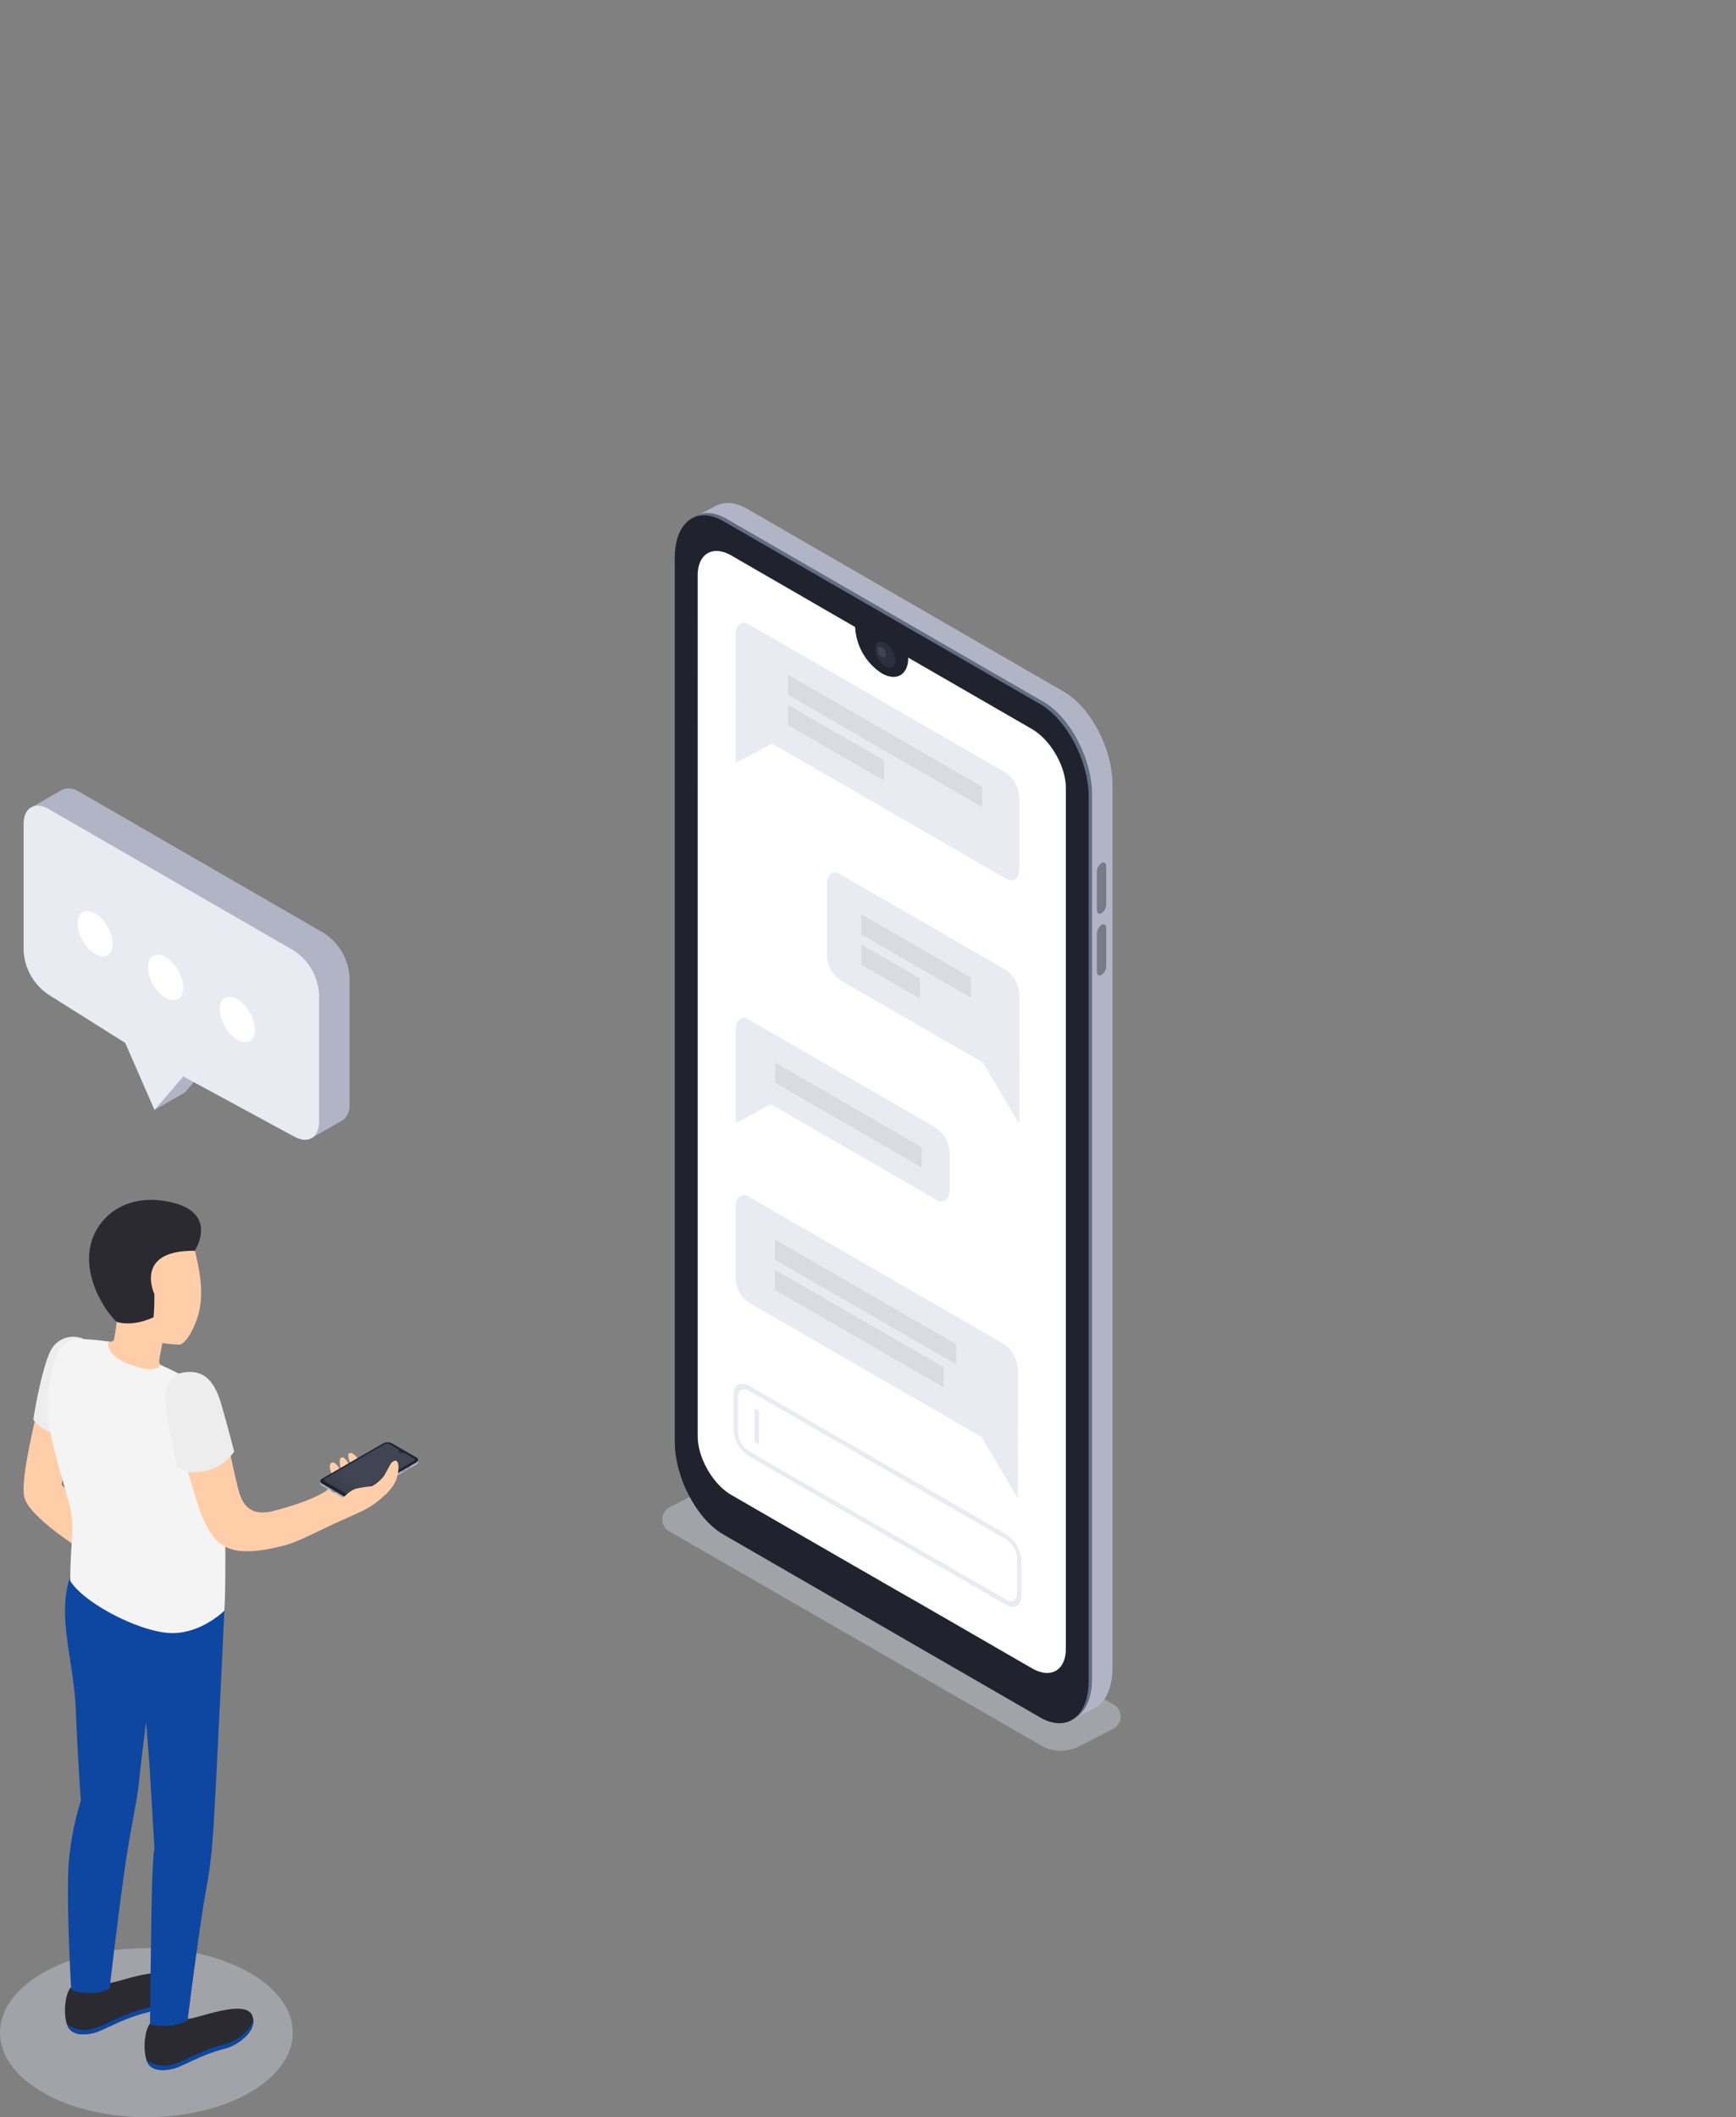 <svg xmlns="http://www.w3.org/2000/svg" xmlns:xlink="http://www.w3.org/1999/xlink" viewBox="0 0 410.07 500">
    <rect x="0" y="0" width="410.07" height="500" fill="#808080" stroke="none"/>
    <defs>
        <style>
            .cls-1 {
                fill: #d6d8e5;
                opacity: 0.4;
            }

            .cls-2 {
                fill: #b1b4c4;
            }

            .cls-3 {
                fill: #616e84;
            }

            .cls-4 {
                fill: #20232d;
            }

            .cls-5,
            .cls-7 {
                fill: #fff;
            }

            .cls-6 {
                fill: #2b303f;
            }

            .cls-7 {
                opacity: 0.1;
            }

            .cls-8 {
                fill: #757b89;
            }

            .cls-9 {
                fill: #e9eaf2;
            }

            .cls-10 {
                fill: #d9dae2;
            }

            .cls-11 {
                fill: #38226d;
            }

            .cls-12 {
                fill: #9c73ff;
            }

            .cls-13 {
                fill: #8c50ff;
            }

            .cls-14 {
                fill: #ffcea9;
            }

            .cls-15 {
                fill: #f4f4f4;
            }

            .cls-16 {
                fill: #3a2c6d;
            }

            .cls-17 {
                fill: #ededed;
            }

            .cls-18 {
                fill: #2b2a30;
            }

            .cls-19 {
                fill: #0d47a1;
            }

            .cls-20 {
                fill: #0d47a1;
            }

            .cls-21 {
                opacity: 0.5;
                fill: url(#Безымянный_градиент_15);
            }

            .cls-22 {
                fill: #b1b4c4;
            }

            .cls-23 {
                fill: #e9eaf2;
            }

            .cls-24 {
                opacity: 0.2;
            }

            .cls-25 {
                fill: #dd990e;
            }

            .cls-26 {
                fill: #f9cb07;
            }

            .cls-27 {
                fill: #cc8b09;
            }

            .cls-28 {
                fill: #4399ff;
            }

            .cls-29 {
                fill: #70b6fc;
            }

            .cls-30 {
                fill: #efbd9c;
            }
        </style>
        <linearGradient id="Безымянный_градиент_15" x1="-2093.15" y1="3284.72" x2="-2093.15" y2="3269.47"
            gradientTransform="matrix(0.87, 0.5, -1, 0.58, 5177.07, -498.3)" gradientUnits="userSpaceOnUse">
            <stop offset="0.21" stop-color="#fff" stop-opacity="0" />
            <stop offset="1" stop-color="#fff" stop-opacity="0.2" />
        </linearGradient>
    </defs>
    <title>Contacts</title>
    <g id="Слой_2" data-name="Слой 2">
        <g id="Слой_1-2" data-name="Слой 1">
            <path class="cls-1"
                d="M245.87,412.19l-87.81-50.56a3.25,3.25,0,0,1,.13-5.69l11.05-5.69a3.25,3.25,0,0,1,3.1.07l90.76,52.26a3.24,3.24,0,0,1-.13,5.69l-8,4.13A9.48,9.48,0,0,1,245.87,412.19Z" />
            <path class="cls-2"
                d="M251.25,402.67l-74.82-43.2C170.09,355.81,165,346,165,337.55V128.83c0-8.45,5.14-12.33,11.48-8.67l74.82,43.2c6.34,3.66,11.48,13.47,11.48,21.92V394C262.73,402.45,257.59,406.33,251.25,402.67Z" />
            <polygon class="cls-2" points="252.54 406.44 258.47 403.44 252.78 393.69 252.54 406.44" />
            <polygon class="cls-2" points="163.79 122.24 169.25 119.38 168.15 127.42 163.79 122.24" />
            <path class="cls-3"
                d="M246.48,405.06l-74.82-43.2c-6.34-3.66-11.48-13.48-11.48-21.93V131.22c0-8.45,5.14-12.34,11.48-8.68l74.82,43.2c6.34,3.66,11.48,13.48,11.48,21.93V396.38C258,404.83,252.82,408.72,246.48,405.06Z" />
            <path class="cls-4"
                d="M257.16,188.2V396.91c0,8.46-5.13,12.34-11.47,8.68l-29.35-16.94-9.12-5.27-36.36-21c-6.34-3.66-11.47-13.47-11.47-21.93V131.75c0-8.46,5.13-12.33,11.47-8.68l74.83,43.2C252,169.93,257.16,179.74,257.16,188.2Z" />
            <path class="cls-5"
                d="M251.77,186.08V389.36c0,5.12-3.59,7.2-8,4.63l-23.39-13.5-2.07-1.19-.69-.41L212.54,376l-14.64-8.43h0l-6.07-3.5-2.44-1.41-16.58-9.57c-4.43-2.56-8-8.79-8-13.92V135.86c0-5.12,3.59-7.2,8-4.64L202,148.09v.08A13.83,13.83,0,0,0,208.27,159c3.46,2,6.26.37,6.26-3.61,0,0,0-.06,0-.09l29.22,16.87C248.18,174.73,251.77,181,251.77,186.08Z" />
            <ellipse class="cls-6" cx="208.28" cy="153.99" rx="1.94" ry="3.35"
                transform="matrix(0.87, -0.5, 0.5, 0.87, -49.09, 124.78)" />
            <path class="cls-7"
                d="M208.28,155.14a2.21,2.21,0,0,1-1-1.72c0-.64.45-.89,1-.58a2.2,2.2,0,0,1,1,1.73C209.27,155.2,208.83,155.46,208.28,155.14Z" />
            <path class="cls-8"
                d="M260.2,215.66h0c-.61.36-1.11,0-1.11-.83v-8.9a2.64,2.64,0,0,1,1.11-2.11h0c.61-.36,1.1,0,1.1.83v8.9A2.63,2.63,0,0,1,260.2,215.66Z" />
            <path class="cls-8"
                d="M260.2,230.24h0c-.61.36-1.11,0-1.11-.83v-8.9a2.64,2.64,0,0,1,1.11-2.11h0c.61-.36,1.1,0,1.1.83v8.9A2.63,2.63,0,0,1,260.2,230.24Z" />
            <path class="cls-9"
                d="M237.67,207.53,176.9,172.44a7.38,7.38,0,0,1-3.09-5.9V149.8c0-2.27,1.38-3.32,3.09-2.33l60.77,35.08a7.43,7.43,0,0,1,3.09,5.91v16.73C240.76,207.47,239.37,208.51,237.67,207.53Z" />
            <polygon class="cls-9" points="173.81 164.71 173.81 180.17 182.39 175.61 173.81 164.71" />
            <polygon class="cls-10" points="232 190.58 186.17 164.12 186.17 159.36 232 185.82 232 190.58" />
            <polygon class="cls-10" points="208.83 184.34 186.17 171.25 186.17 166.5 208.83 179.58 208.83 184.34" />
            <path class="cls-9"
                d="M221.19,283.34,176.9,257.77a7.38,7.38,0,0,1-3.09-5.9v-8.71c0-2.27,1.38-3.32,3.09-2.33l44.29,25.57a7.41,7.41,0,0,1,3.09,5.9V281C224.28,283.28,222.89,284.33,221.19,283.34Z" />
            <polygon class="cls-9" points="173.81 249.75 173.81 265.21 182.39 260.65 173.81 249.75" />
            <polygon class="cls-10" points="217.68 275.67 183.13 255.72 183.13 250.96 217.68 270.91 217.68 275.67" />
            <path class="cls-9"
                d="M198.4,231.43l39.27,22.67c1.7,1,3.09-.06,3.09-2.33V235a7.4,7.4,0,0,0-3.09-5.9L198.4,206.45c-1.71-1-3.09.07-3.09,2.34v16.74A7.4,7.4,0,0,0,198.4,231.43Z" />
            <polygon class="cls-9" points="240.76 249.94 240.76 265.4 232.17 250.93 240.76 249.94" />
            <polygon class="cls-10" points="203.42 220.65 229.36 235.63 229.36 230.87 203.42 215.9 203.42 220.65" />
            <polygon class="cls-10" points="203.42 227.79 217.32 235.82 217.32 231.06 203.42 223.03 203.42 227.79" />
            <path class="cls-9"
                d="M176.9,307.62l60.41,34.88c1.71,1,3.09-.06,3.09-2.34V323.43a7.4,7.4,0,0,0-3.09-5.91L176.9,282.64c-1.71-1-3.09.06-3.09,2.34v16.74A7.4,7.4,0,0,0,176.9,307.62Z" />
            <polygon class="cls-9" points="240.4 338.34 240.4 353.8 231.82 339.33 240.4 338.34" />
            <polygon class="cls-10" points="183.08 297.51 225.82 322.19 225.82 317.43 183.08 292.75 183.08 297.51" />
            <polygon class="cls-10" points="183.08 304.65 222.9 327.64 222.9 322.88 183.08 299.89 183.08 304.65" />
            <path class="cls-9"
                d="M237.67,379,176.9,343.9a8,8,0,0,1-3.61-6.25v-8.32c0-2.3,1.62-3.23,3.61-2.08l60.77,35.08a8,8,0,0,1,3.6,6.25v8.32C241.27,379.2,239.65,380.13,237.67,379ZM176.9,328.44c-1.42-.82-2.58-.16-2.58,1.48v8.33a5.7,5.7,0,0,0,2.58,4.46l60.77,35.08c1.42.82,2.57.16,2.57-1.48V368a5.69,5.69,0,0,0-2.57-4.46Z" />
            <polygon class="cls-9" points="179.3 341.12 178.27 340.53 178.27 332.6 179.3 333.19 179.3 341.12" />
            <g id="Men_2">
                <ellipse class="cls-1" cx="34.58" cy="480.04" rx="34.58" ry="19.96" />
                <path id="_Контур_6" data-name="&lt;Контур&gt;" class="cls-14"
                    d="M9.22,330.53c-.39,3.36-4.39,17.85-3.53,22.82s14.55,13.27,14.55,13.27l1.9-8.5-7.59-7.43,2.05-14.08Z" />
                <path id="_Контур_7" data-name="&lt;Контур&gt;" class="cls-17"
                    d="M19.81,316.24a6,6,0,0,0-7.62,2.31c-2,3.34-4.11,14.78-4.3,16.74,0,0,2.83,3.9,7.07,3.25Z" />
                <path class="cls-18"
                    d="M35.45,477.85a11.74,11.74,0,0,0,8.86-1.07c2.14.07,13.73-4.89,15.3-.73,1.38,3.65-3.64,7-6.32,7.68-5.85,1.41-10.18,4.33-12.53,4.83-1.75.37-4,.61-5.42-.77C33.67,486.14,33.81,480,35.45,477.85Z" />
                <path class="cls-19"
                    d="M40.76,487.55c2.35-.5,6.68-3.42,12.53-4.83,2.25-.55,6.12-3,6.51-5.94.52,3.36-4,6.34-6.51,7-5.85,1.41-10.18,4.33-12.53,4.83-1.75.37-4,.61-5.42-.77a3.34,3.34,0,0,1-.76-1.39A7,7,0,0,0,40.76,487.55Z" />
                <path class="cls-18"
                    d="M16.66,469.41a11.74,11.74,0,0,0,8.86-1.07c2.13.07,13.72-4.89,15.3-.73,1.38,3.65-3.64,7-6.32,7.68-5.85,1.42-10.19,4.33-12.54,4.83-1.75.37-4,.61-5.41-.77C14.87,477.7,15,471.59,16.66,469.41Z" />
                <path class="cls-19"
                    d="M22,479.11c2.35-.5,6.69-3.42,12.54-4.83,2.24-.55,6.12-3,6.51-5.94.52,3.36-4,6.34-6.51,7-5.85,1.42-10.19,4.33-12.54,4.83-1.75.37-4,.61-5.41-.77a3.47,3.47,0,0,1-.77-1.39A7,7,0,0,0,22,479.11Z" />
                <path id="_Контур_8" data-name="&lt;Контур&gt;" class="cls-20"
                    d="M16.43,437.93a70,70,0,0,1,2.67-12.69s-.79-10.95-1.19-21.34c-.46-11.78-4.55-22.15-1.32-31.56L53,380.43s-2.2,47-2.69,52.67a105.84,105.84,0,0,1-1.63,13.19c-1.66,9.12-4.36,30.81-4.36,30.81-3.84,2.24-8.89,1-8.89,1s.28-27.44.53-34c.3-8,.54-7.41.54-7.41l-1.2-20-.78-9.94s-1,7.3-1.66,13.82c-.58,5.68-2,10.82-3.48,21.4-1.33,9.18-3.49,27.62-3.49,27.62-3.84,2.23-9.06.38-9.06.38S15.39,445.89,16.43,437.93Z" />
                <path id="_Контур_9" data-name="&lt;Контур&gt;" class="cls-14"
                    d="M21.74,316.44c2.77.14,4.83.85,5.17,0a36.35,36.35,0,0,0,.64-4.33c-.32-.81-.6-1.67-.6-1.67-3.47-2.14-4.57-5.9-5-10.27-.78-7.48,3.26-14,10.74-14.81,7-.74,12.21,4.21,13.59,11,.74,3.35,2.22,9.68.22,15.19-1.12,3.08-2.56,5.53-4,6a36.65,36.65,0,0,1-4.16-.37h0s-.37,2.07-.63,3.41-.15,2,2.5,3.67-4,5-8.37,4.67-9.26-3-10.61-5.78C19.71,320.05,19.84,316.35,21.74,316.44Z" />
                <path id="_Контур_10" data-name="&lt;Контур&gt;" class="cls-15"
                    d="M25.74,316.85c-.76,1.92,1.19,4.26,6.39,5.89s5.67-.47,5.67-.47,7.62,3.48,10.1,5.21c3.13,2.18,4.51,8.5,4.93,19.16.49,12.33.53,30.63.12,33.79,0,0-5.83,5.81-13.3,5.2s-20-7.22-23.07-12.32c.08-10.82,1.35-12.58-.4-18.81-4-14.26-6.12-20.1-4.18-29.58,1.61-7.81,3.86-8.78,7-8.71A65.29,65.29,0,0,1,25.74,316.85Z" />
                <path id="_Контур_11" data-name="&lt;Контур&gt;" class="cls-14"
                    d="M64.56,356.84c-6.12,1.54-7.56-2.32-8.37-5.52-1.94-7.75-3-14.74-4.45-19.14-1.71-5.18-3.5-6-6-7-3-1.18-5.5,1.32-4.52,7.92,1.17,7.8,2.7,13.28,5.61,22.52.77,2.41,2.48,6.69,5,8.76,3.16,2.56,7.92,2.45,15.12.66,3.07-.77,6.44-2.6,12.25-5.31C80.78,359,82,358.5,85,357.1a20.43,20.43,0,0,0,7.68-6c1.57-2.27,1.29-3.72,1-4.23s-.63-.13-1.47.82a16.58,16.58,0,0,1-4.41,4.08s1.94-2,3-3.3a16.72,16.72,0,0,0,2.32-3.78c.55-1.33-.59-3.13-1.46-2.18s-1.28,1.9-2.86,3.8A16.8,16.8,0,0,1,85.91,349a30.65,30.65,0,0,0,2.61-4.21c1-2.05-2.35-1-4.27,1-1.4,1.45-2.59,2.29-2.63,1.89s-2.76,2.53-4.15,4S70.39,355.37,64.56,356.84Z" />
                <path id="_Контур_12" data-name="&lt;Контур&gt;" class="cls-17"
                    d="M43.45,324.11c4.09-.61,7,1.23,8.79,7.43s3.07,11.29,3.07,11.29a11.12,11.12,0,0,1-6.85,4.55c-4.9,1.18-6.66-1.15-6.66-1.15s-1.36-6.5-2.2-10.92S38.39,324.85,43.45,324.11Z" />
                <path class="cls-18"
                    d="M46,295.4s6.46-9.83-7.54-11.83c-10.1-1.44-16.59,5.05-17.34,12.09-.72,6.73,3.42,13.71,6.42,16.49,1.46.52,4.6.82,8.73-1.06a50,50,0,0,0,.19-5.51S31.54,295.22,46,295.4Z" />
            </g>
            <path class="cls-14"
                d="M78.82,349.11s-1.59-2.89-.58-3.61,2.45,2,2.74,3.05-.11-.32-.11-.32-1.09-3.27-.38-3.9,1.66.77,2.61,2.82.23-.17.23-.17-1.57-3.28-.9-3.74c.9-.6,2.38,1.34,3.26,3.09s-1.18,3.83-1.18,3.83Z" />
            <g id="Mobile">
                <path class="cls-2"
                    d="M81.89,354.28,76,350.85c-.51-.29-.44-.79.14-1.13l14.34-8.28a2.19,2.19,0,0,1,2-.08l5.94,3.43c.5.29.44.8-.14,1.13L83.85,354.2A2.16,2.16,0,0,1,81.89,354.28Z" />
                <polygon class="cls-2" points="75.61 350.36 75.61 349.81 76.25 350.05 75.61 350.36" />
                <polygon class="cls-2" points="98.67 345.26 98.67 344.74 98.16 345.06 98.67 345.26" />
                <path class="cls-3"
                    d="M81.89,353.82,76,350.39c-.51-.29-.44-.8.14-1.13L90.43,341a2.16,2.16,0,0,1,2-.08l5.94,3.43c.5.29.44.79-.14,1.13l-14.34,8.28A2.19,2.19,0,0,1,81.89,353.82Z" />
                <ellipse class="cls-8" cx="76.61" cy="351" rx="0.06" ry="0.11"
                    transform="matrix(0.87, -0.5, 0.5, 0.87, -165.24, 85.34)" />
                <ellipse class="cls-8" cx="76.9" cy="351.16" rx="0.06" ry="0.11"
                    transform="translate(-165.29 85.5) rotate(-30)" />
                <ellipse class="cls-8" cx="77.18" cy="351.33" rx="0.06" ry="0.11"
                    transform="translate(-165.33 85.67) rotate(-30)" />
                <ellipse class="cls-8" cx="77.47" cy="351.49" rx="0.06" ry="0.11"
                    transform="translate(-165.37 85.83) rotate(-30)" />
                <ellipse class="cls-8" cx="79.92" cy="352.91" rx="0.06" ry="0.11"
                    transform="translate(-165.75 87.25) rotate(-30)" />
                <ellipse class="cls-8" cx="80.21" cy="353.08" rx="0.06" ry="0.11"
                    transform="translate(-165.8 87.41) rotate(-30)" />
                <ellipse class="cls-8" cx="80.49" cy="353.24" rx="0.06" ry="0.11"
                    transform="translate(-165.84 87.58) rotate(-30)" />
                <ellipse class="cls-8" cx="80.78" cy="353.41" rx="0.06" ry="0.11"
                    transform="translate(-165.89 87.74) rotate(-30)" />
                <path class="cls-8"
                    d="M79.09,352.55l-.79-.45a.23.23,0,0,1-.09-.18h0c0-.06,0-.09.09-.06l.79.45a.21.21,0,0,1,.09.17h0C79.18,352.55,79.14,352.58,79.09,352.55Z" />
                <path class="cls-8"
                    d="M96.87,346.56l-.73.42s-.08,0-.08-.06h0a.23.23,0,0,1,.08-.16l.73-.42s.09,0,.09.06h0A.19.19,0,0,1,96.87,346.56Z" />
                <path class="cls-8"
                    d="M95.75,347.21l-.73.42s-.08,0-.08-.06h0a.19.19,0,0,1,.08-.16l.73-.42s.09,0,.09.06h0A.2.2,0,0,1,95.75,347.21Z" />
                <path class="cls-4"
                    d="M81.89,353.74,76,350.31c-.51-.29-.44-.8.14-1.14l14.34-8.28a2.19,2.19,0,0,1,2-.08l5.94,3.43c.5.29.44.8-.14,1.13l-14.34,8.28A2.17,2.17,0,0,1,81.89,353.74Z" />
                <path class="cls-6"
                    d="M97.69,344.38,95.38,343h0a1.08,1.08,0,0,1-1,0c-.28-.16-.28-.41,0-.57h0l-2.31-1.34a1.44,1.44,0,0,0-1.28,0l-14,8.06c-.35.21-.35.54,0,.74l5.63,3.25a1.42,1.42,0,0,0,1.27,0l14-8.07C98.05,344.91,98.05,344.58,97.69,344.38Z" />
                <path class="cls-21"
                    d="M97.69,344.38,95.38,343h0a1.08,1.08,0,0,1-1,0c-.28-.16-.28-.41,0-.57h0l-2.31-1.34a1.44,1.44,0,0,0-1.28,0l-14,8.06c-.35.21-.35.54,0,.74l5.63,3.25a1.42,1.42,0,0,0,1.27,0l14-8.07C98.05,344.91,98.05,344.58,97.69,344.38Z" />
                <ellipse class="cls-6" cx="94.72" cy="342.84" rx="0.27" ry="0.15" />
                <path class="cls-7"
                    d="M94.64,342.89s0-.07,0-.09a.15.15,0,0,1,.16,0s0,.06,0,.09A.22.22,0,0,1,94.64,342.89Z" />
            </g>
            <path class="cls-14"
                d="M91.12,352.91s3.14-2.83,3-6.58c-.19-2.61-1.77-.73-1.77-.73l-1.59,2.88a8.44,8.44,0,0,1-3,2.52,33.09,33.09,0,0,0-3.32.49c-1.95.38-3.89,2.82-3.89,2.82L83,356.24Z" />
            <path class="cls-22"
                d="M76.55,220.38,18.74,187a4.49,4.49,0,0,0-3.85-.6h0a3,3,0,0,0-.69.4l-6.45,3.69,5,5.87v24.1a13.29,13.29,0,0,0,6,10.41l18,11.31,4.89,11.21-5.15,8.73,7.17-4.1,6.81-7.91L72.2,261.88l1.17,7,7.32-4.18.2-.12.07,0h0a4.35,4.35,0,0,0,1.6-3.79v-30A13.29,13.29,0,0,0,76.55,220.38Z" />
            <path class="cls-23"
                d="M69.39,224.48,11.58,191.11c-3.32-1.92-6-.37-6,3.46v30a13.29,13.29,0,0,0,6,10.41l18,11.32,6.91,15.83,6.81-7.91,26.08,14.14c3.32,1.91,6,.36,6-3.47v-30A13.29,13.29,0,0,0,69.39,224.48Z" />

            <ellipse class="cls-5" cx="-28.06" cy="31.93" rx="3.39" ry="5.87"
                transform="translate(30.8 178.81) rotate(-30)" />

            <ellipse class="cls-5" cx="-11.41" cy="41.85" rx="3.39" ry="5.87"
                transform="matrix(0.87, -0.5, 0.5, 0.87, 28.14, 188.73)" />

            <ellipse class="cls-5" cx="5.41" cy="51.77" rx="3.39" ry="5.87"
                transform="translate(25.49 198.65) rotate(-30)" />

        </g>
    </g>
</svg>